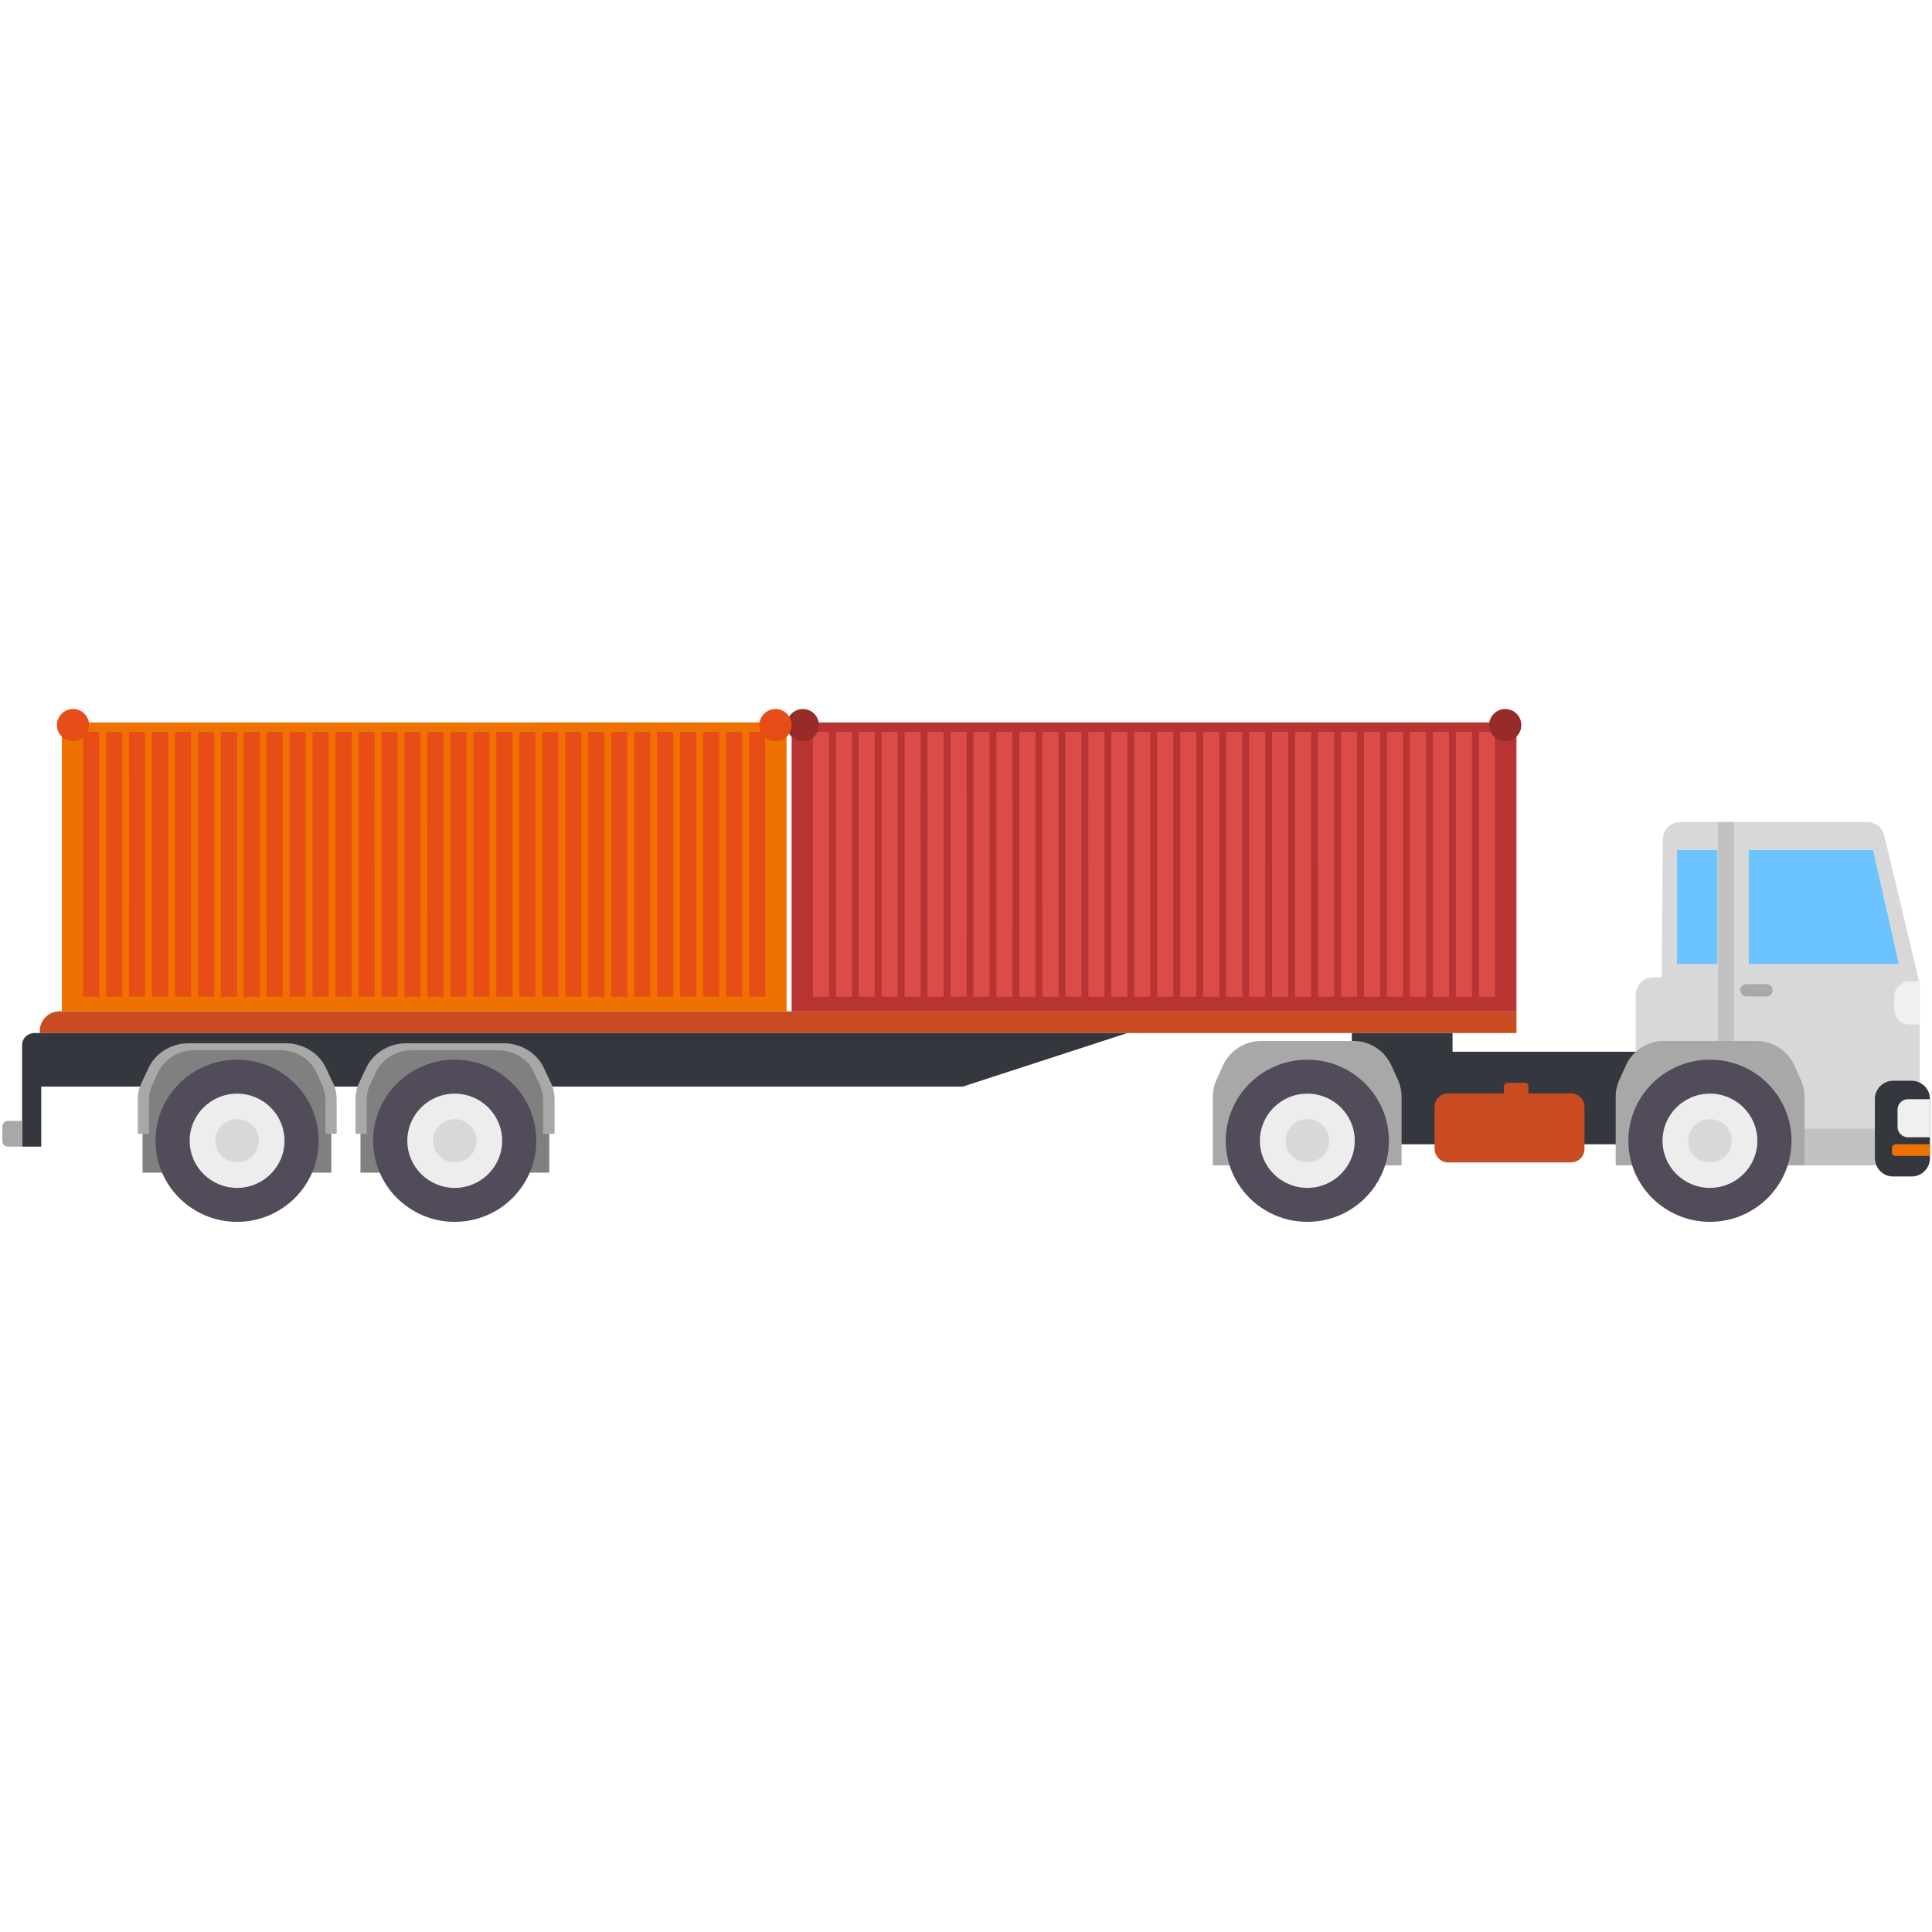 <svg xmlns="http://www.w3.org/2000/svg" width="120" height="120"><g fill="none" transform="matrix(-1 0 0 1 120 44)"><path fill="#C94B21" d="M117.53 20.164H25.811v-1.346h90.494c.677 0 1.225.546 1.225 1.218v.128z"/><path fill="#34373E" d="M117.439 23.49H60.201l-10.225-3.326h67.463zm1.171 3.728h-1.171v-7.054h.439c.402 0 .75.327.75.745v6.31h-.018z"/><path fill="#A8A8A8" d="M119.506 27.218h-.896v-1.6h.896c.201 0 .348.164.348.346v.909c0 .2-.147.345-.348.345z"/><path fill="#34373E" d="M29.78 20.164h6.256v1.164H29.78z"/><path fill="#34373E" d="M18.402 21.327h24.549v5.745H18.402z"/><path fill="#D8D8D8" d="M15.622 7.055H4.024c-.494 0-.933.345-1.06.836L.84 16.8a2.808 2.808 0 0 0-.073.673v10.909h17.634v-10.6c0-.582-.475-1.073-1.06-1.073l-.55-.018-.072-8.564a1.094 1.094 0 0 0-1.098-1.072z"/><path fill="#6BC4FF" d="m3.659 8.8-1.592 7.073h9.311V8.8zm9.676 0h2.506v7.073h-2.506z"/><path fill="#A8A8A8" d="M16.646 20.655h-5.725A2.6 2.6 0 0 0 8.543 22.2l-.403.89c-.146.328-.22.692-.22 1.055v4.237h11.726v-4.237c0-.363-.073-.727-.22-1.054l-.402-.891a2.591 2.591 0 0 0-2.378-1.545z"/><path fill="#F0F0F0" d="M1.39 19.636H.75v-2.69h.64c.53 0 .951.418.951.945v.782c0 .545-.42.963-.95.963z"/><path fill="#A8A8A8" d="M11.524 17.89H10.28a.385.385 0 0 1-.384-.38c0-.2.165-.383.384-.383h1.244c.202 0 .385.164.385.382-.019.2-.183.382-.385.382z"/><path fill="#C2C2C2" d="M12.293 7.055h1v13.6h-1zM3.53 26.109h4.39v2.273H3.53z"/><ellipse cx="13.793" cy="26.855" fill="#514B5A" rx="5.067" ry="5.036"/><ellipse cx="13.793" cy="26.855" fill="#EDEDEE" rx="2.945" ry="2.927"/><ellipse cx="13.793" cy="26.855" fill="#D8D8D8" rx="1.354" ry="1.345"/><path fill="#A8A8A8" d="M41.67 20.655h-5.725a2.6 2.6 0 0 0-2.378 1.545l-.402.89c-.147.328-.22.692-.22 1.055v4.237h11.726v-4.237c0-.363-.073-.727-.22-1.054l-.402-.891a2.63 2.63 0 0 0-2.378-1.545z"/><ellipse cx="38.799" cy="26.855" fill="#514B5A" rx="5.067" ry="5.036"/><ellipse cx="38.799" cy="26.855" fill="#EDEDEE" rx="2.945" ry="2.927"/><ellipse cx="38.799" cy="26.855" fill="#D8D8D8" rx="1.354" ry="1.345"/><path fill="gray" d="M94.61 21.11h-5.726a2.6 2.6 0 0 0-2.378 1.545l-.402.89c-.147.328-.22.691-.22 1.055v4.236H97.61V24.6c0-.364-.073-.727-.22-1.055l-.402-.89c-.403-.946-1.336-1.546-2.378-1.546z"/><ellipse cx="91.756" cy="26.855" fill="#514B5A" rx="5.067" ry="5.036"/><ellipse cx="91.756" cy="26.855" fill="#EDEDEE" rx="2.945" ry="2.927"/><ellipse cx="91.756" cy="26.855" fill="#D8D8D8" rx="1.354" ry="1.345"/><path fill="#C94B21" d="M30.055 28.2h-7.628a.837.837 0 0 1-.842-.836v-2.619c0-.454.366-.836.842-.836h7.628c.457 0 .841.364.841.836v2.619c-.018.454-.384.836-.841.836z"/><path fill="#C94B21" d="M26.58 23.927h-1.52v-.436c0-.127.11-.236.238-.236h1.06c.129 0 .239.109.239.236v.436h-.019z"/><path fill="#A8A8A8" d="M86.268 26.418v-2.073c0-.327.073-.636.202-.945l.365-.8c.385-.836 1.263-1.364 2.232-1.364h5.36c.97 0 1.83.546 2.232 1.364l.365.8c.147.29.202.618.202.945v2.073h.695v-2.127a2.34 2.34 0 0 0-.238-1.055l-.42-.89c-.44-.946-1.428-1.546-2.507-1.546H88.72c-1.08 0-2.068.6-2.507 1.545l-.42.891a2.34 2.34 0 0 0-.238 1.055v2.127h.713z"/><path fill="gray" d="M108.146 21.11h-5.725a2.6 2.6 0 0 0-2.378 1.545l-.403.89c-.146.328-.22.691-.22 1.055v4.236h11.726V24.6c0-.364-.073-.727-.22-1.055l-.402-.89a2.6 2.6 0 0 0-2.378-1.546z"/><ellipse cx="105.274" cy="26.855" fill="#514B5A" rx="5.067" ry="5.036"/><ellipse cx="105.274" cy="26.855" fill="#EDEDEE" rx="2.945" ry="2.927"/><ellipse cx="105.274" cy="26.855" fill="#D8D8D8" rx="1.354" ry="1.345"/><path fill="#A8A8A8" d="M99.787 26.418v-2.073c0-.327.073-.636.2-.945l.367-.8c.384-.836 1.262-1.364 2.231-1.364h5.36c.97 0 1.83.546 2.232 1.364l.366.8c.146.29.2.618.2.945v2.073h.696v-2.127a2.34 2.34 0 0 0-.238-1.055l-.42-.89c-.44-.946-1.427-1.546-2.507-1.546h-6.018c-1.08 0-2.067.6-2.506 1.545l-.42.891a2.341 2.341 0 0 0-.239 1.055v2.127h.696z"/><path fill="#B83432" d="M69.457.582v.29H27.183v-.29a.413.413 0 0 0-.42-.418h-.531a.413.413 0 0 0-.421.418v18.236h45.018V.582a.413.413 0 0 0-.42-.418h-.531a.413.413 0 0 0-.42.418z"/><path fill="#DB4B48" d="M27.146 1.455h1V17.91h-1zm1.427 0h1V17.91h-1zm1.427 0h1V17.91h-1zm1.427 0h1V17.91h-1zm1.426 0h1V17.91h-1zm1.427 0h1V17.91h-1zm1.427 0h1V17.91h-1zm1.427 0h1V17.91h-1zm1.427 0h1V17.91h-1zm1.427 0h1V17.91h-1zm1.426 0h1V17.91h-1zm1.427 0h1V17.91h-1zm1.427 0h1V17.91h-1zm1.427 0h1V17.91h-1zm1.427 0h1V17.91h-1zm1.428 0h1V17.91h-1zm1.425 0h1V17.91h-1zm1.427 0h1V17.91h-1zm1.428 0h1V17.91h-1zm1.426 0h1V17.91h-1zm1.427 0h1V17.91h-1zm1.427 0h1V17.91h-1zm1.426 0h1V17.91h-1zm1.427 0h1V17.91h-1zm1.427 0h1V17.91h-1zm1.427 0h1V17.91h-1zm1.427 0h1V17.91h-1zm1.427 0h1V17.91h-1zm1.409 0h1V17.91h-1zm1.426 0h1V17.91h-1z"/><g fill="#962B29" transform="translate(26.159 .727)"><circle cx=".348" cy=".311" r="1"/><circle cx="43.976" cy=".311" r="1"/></g><path fill="#EF7100" d="M114.787.582v.29H72.512v-.29a.413.413 0 0 0-.42-.418h-.531a.413.413 0 0 0-.42.418v18.236h45.018V.582a.413.413 0 0 0-.421-.418h-.53a.413.413 0 0 0-.421.418z"/><path fill="#E74D17" d="M72.476 1.455h1V17.91h-1zm1.426 0h1V17.91h-1zm1.427 0h1V17.91h-1zm1.427 0h1V17.91h-1zm1.427 0h1V17.91h-1zm1.427 0h1V17.91h-1zm1.427 0h1V17.91h-1zm1.426 0h1V17.91h-1zm1.427 0h1V17.91h-1zm1.427 0h1V17.91h-1zm1.427 0h1V17.91h-1zm1.427 0h1V17.91h-1zm1.427 0h1V17.91h-1zm1.426 0h1V17.91h-1zm1.427 0h1V17.91h-1zm1.427 0h1V17.91h-1zm1.427 0h1V17.91h-1zm1.427 0h1V17.91h-1zm1.427 0h1V17.91h-1zm1.426 0h1V17.91h-1zm1.427 0h1V17.91h-1zm1.427 0h1V17.91h-1zm1.427 0h1V17.91h-1zm1.408 0h1V17.91h-1zm1.427 0h1V17.91h-1zm1.427 0h1V17.91h-1zm1.427 0h1V17.91h-1zm1.427 0h1V17.91h-1zm1.427 0h1V17.91h-1zm1.426 0h1V17.91h-1z"/><g fill="#E74D17" transform="translate(71.524 .727)"><circle cx=".311" cy=".311" r="1"/><circle cx="43.939" cy=".311" r="1"/></g><path fill="#34373E" d="M2.415 29.073H1.262c-.622 0-1.134-.51-1.134-1.128v-3.69c0-.619.512-1.128 1.134-1.128h1.153c.622 0 1.134.51 1.134 1.128v3.69c-.019.637-.512 1.128-1.134 1.128z"/><path fill="#F0F0F0" d="M1.482 26.636H.128v-2.363h1.354c.366 0 .658.29.658.654V26a.65.65 0 0 1-.658.636z"/><path fill="#EF7100" d="M2.25 27.8H.128v-.727H2.25c.128 0 .238.109.238.236v.255a.23.23 0 0 1-.238.236z"/></g></svg>